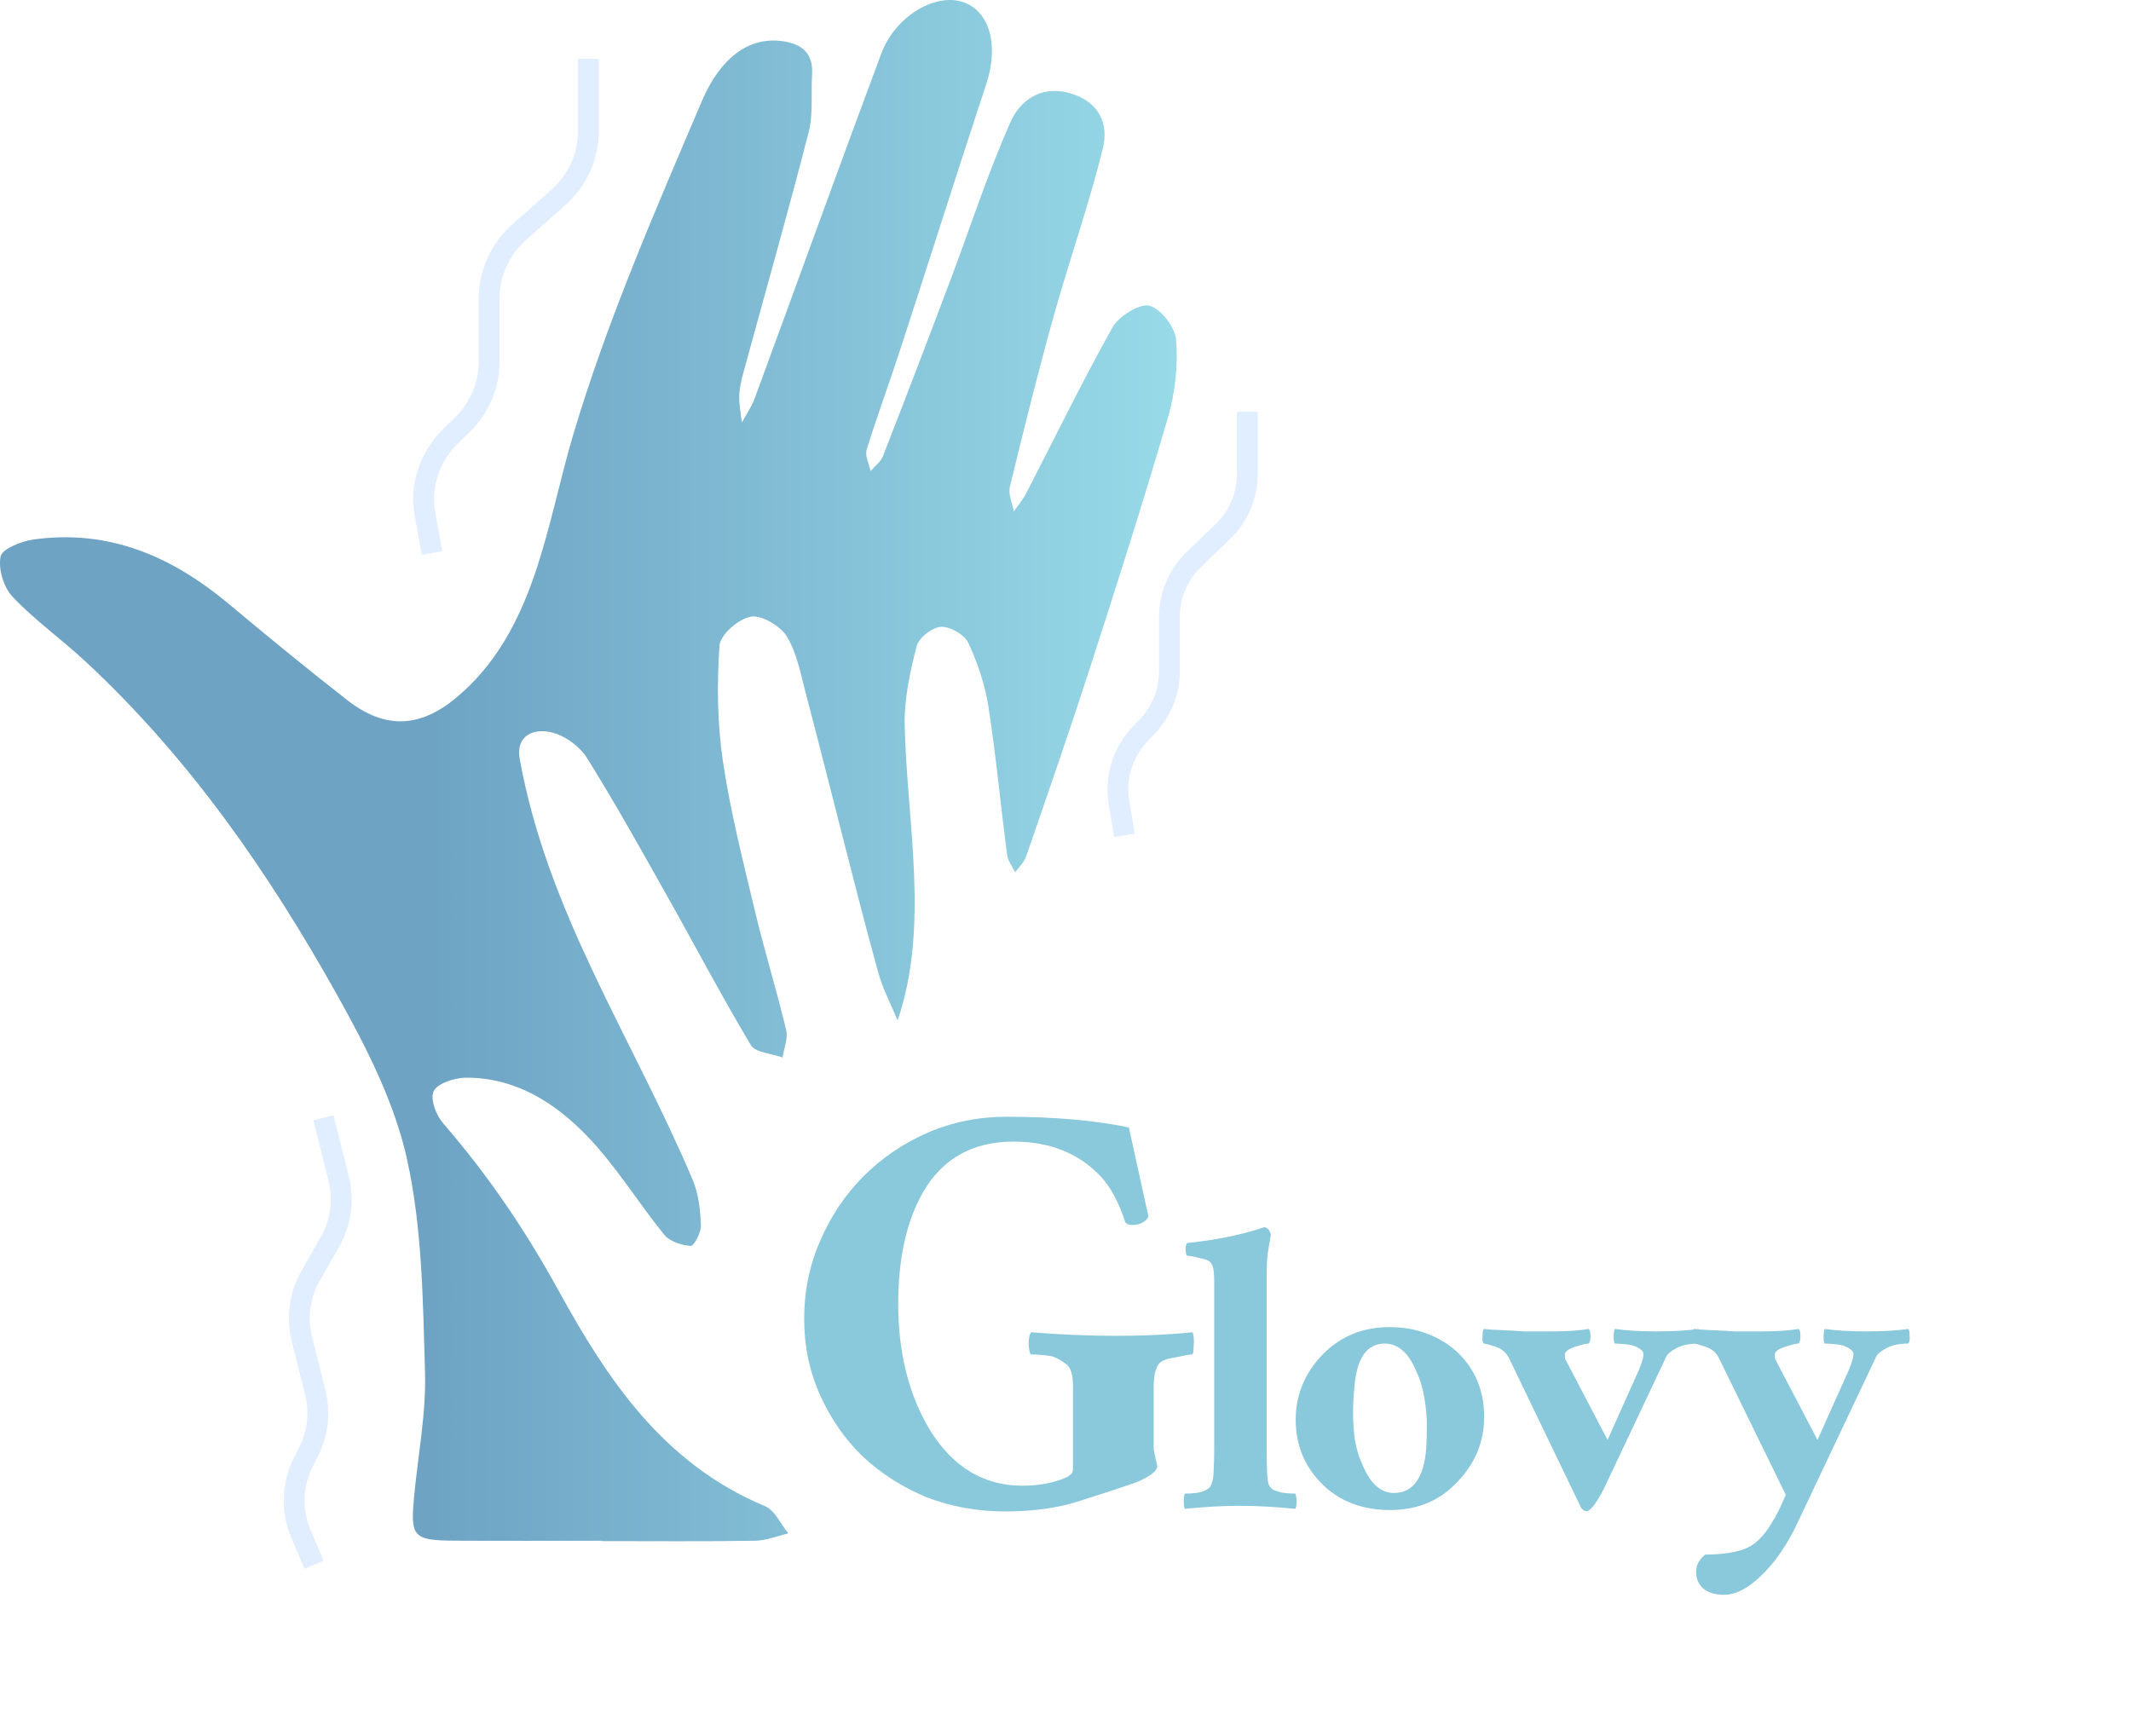 <svg width="205" height="167" viewBox="0 0 205 167" fill="none" xmlns="http://www.w3.org/2000/svg">
<path opacity="0.7" d="M57.862 148.247C53.16 148.247 48.458 148.267 43.756 148.241C39.757 148.215 39.474 147.894 39.832 144.044C40.204 140.037 41.003 136.024 40.886 132.03C40.686 125.188 40.624 118.222 39.164 111.576C37.96 106.083 35.241 100.76 32.439 95.745C25.899 84.045 18.278 72.999 8.235 63.656C5.949 61.529 3.361 59.689 1.227 57.437C0.339 56.5 -0.178 54.759 0.056 53.547C0.194 52.821 2.06 52.068 3.244 51.904C10.575 50.896 16.605 53.6 21.989 58.091C25.747 61.234 29.541 64.35 33.41 67.369C37.044 70.197 40.404 70.034 43.88 67.14C51.501 60.795 52.54 50.581 55.136 41.854C58.392 30.894 63.032 20.267 67.52 9.726C69.303 5.536 72.043 3.565 75.154 3.945C77.199 4.194 78.252 5.169 78.121 7.193C78.004 9.045 78.245 10.964 77.791 12.732C75.801 20.471 73.605 28.17 71.506 35.883C71.306 36.616 71.134 37.369 71.113 38.122C71.1 38.96 71.272 39.805 71.368 40.649C71.788 39.877 72.304 39.13 72.607 38.318C76.676 27.26 80.662 16.175 84.785 5.137C86.114 1.575 89.955 -0.684 92.605 0.187C95.221 1.038 96.102 4.377 94.891 8.044C92.075 16.581 89.37 25.152 86.582 33.696C85.542 36.891 84.365 40.047 83.374 43.262C83.188 43.864 83.608 44.636 83.746 45.324C84.152 44.853 84.723 44.44 84.936 43.897C87.139 38.26 89.301 32.603 91.435 26.939C93.349 21.858 95.015 16.686 97.218 11.723C98.071 9.805 99.992 8.194 102.801 8.934C105.74 9.707 106.676 11.926 106.098 14.264C104.749 19.737 102.849 25.08 101.334 30.521C99.827 35.935 98.471 41.383 97.149 46.843C96.977 47.57 97.39 48.421 97.527 49.213C97.934 48.617 98.415 48.061 98.739 47.426C101.486 42.103 104.102 36.708 107.034 31.483C107.633 30.422 109.657 29.159 110.58 29.421C111.722 29.741 113.058 31.509 113.147 32.727C113.326 35.176 113.058 37.775 112.363 40.145C110.015 48.198 107.461 56.193 104.88 64.18C102.911 70.282 100.804 76.345 98.712 82.414C98.519 82.971 98.016 83.436 97.658 83.94C97.39 83.377 96.956 82.827 96.88 82.238C96.261 77.491 95.82 72.718 95.084 67.991C94.76 65.889 94.051 63.794 93.149 61.849C92.791 61.077 91.394 60.265 90.526 60.311C89.68 60.357 88.392 61.365 88.186 62.151C87.552 64.638 86.974 67.231 87.029 69.772C87.236 79.075 89.452 89.119 86.348 98.18C85.721 96.661 84.936 95.175 84.496 93.61C83.188 88.903 82.004 84.163 80.785 79.429C79.698 75.219 78.651 70.996 77.536 66.793C77.034 64.907 76.689 62.89 75.698 61.247C75.092 60.245 73.261 59.152 72.229 59.335C71.031 59.551 69.282 61.077 69.213 62.124C68.959 65.797 69 69.549 69.537 73.189C70.246 78.008 71.458 82.775 72.593 87.528C73.516 91.404 74.7 95.228 75.629 99.103C75.822 99.915 75.416 100.865 75.285 101.749C74.239 101.369 72.662 101.277 72.235 100.564C69.379 95.784 66.797 90.854 64.064 86.009C61.6 81.622 59.149 77.229 56.485 72.954C55.817 71.88 54.481 70.865 53.236 70.511C51.329 69.981 49.594 70.793 49.993 73.006C52.678 87.855 60.76 99.68 66.632 113.508C67.203 114.856 67.368 116.421 67.43 117.894C67.458 118.582 66.749 119.898 66.446 119.878C65.565 119.819 64.429 119.452 63.919 118.824C61.338 115.655 59.211 112.106 56.361 109.186C53.339 106.089 49.573 103.667 44.809 103.693C43.722 103.7 42.077 104.243 41.718 104.989C41.354 105.749 41.953 107.301 42.641 108.099C46.95 113.062 50.544 118.379 53.704 124.127C58.364 132.599 63.706 140.784 73.592 144.921C74.555 145.327 75.099 146.643 75.836 147.54C74.776 147.789 73.716 148.228 72.648 148.247C67.719 148.326 62.784 148.28 57.855 148.28C57.862 148.267 57.862 148.254 57.862 148.247Z" fill="url(#paint0_linear_549_4031)"/>
<path opacity="0.7" d="M41.561 53.205L40.885 49.493C40.382 46.733 41.324 43.92 43.415 41.9L44.392 40.949C46.102 39.291 47.058 37.099 47.058 34.814V28.673C47.058 26.249 48.129 23.932 50.033 22.254L53.626 19.078C55.523 17.401 56.601 15.083 56.601 12.66V5.66" stroke="#D3E7FF" stroke-width="2" stroke-miterlimit="10"/>
<path opacity="0.7" d="M108.171 80.373L107.644 77.187C107.253 74.824 107.989 72.415 109.635 70.673L110.403 69.863C111.743 68.447 112.498 66.56 112.498 64.608V59.347C112.498 57.271 113.344 55.287 114.834 53.844L117.657 51.122C119.147 49.686 119.993 47.695 119.993 45.619V39.62" stroke="#D3E7FF" stroke-width="2" stroke-miterlimit="10"/>
<path opacity="0.7" d="M30.211 150.558L28.947 147.58C28.006 145.369 28.099 142.815 29.183 140.677L29.691 139.678C30.577 137.937 30.806 135.899 30.329 133.98L29.04 128.824C28.532 126.793 28.823 124.622 29.846 122.822L31.779 119.42C32.801 117.62 33.092 115.456 32.584 113.418L31.116 107.541" stroke="#D3E7FF" stroke-width="2" stroke-miterlimit="10"/>
<g opacity="0.7">
<path d="M108.595 108.477L110.472 117.011C110.472 117.181 110.301 117.38 109.96 117.608C109.675 117.779 109.334 117.864 108.936 117.864C108.595 117.864 108.367 117.779 108.253 117.608C107.627 115.674 106.831 114.195 105.864 113.171C103.759 110.952 100.971 109.843 97.501 109.843C93.576 109.843 90.674 111.464 88.797 114.707C87.204 117.494 86.408 121.078 86.408 125.459C86.408 130.124 87.403 134.134 89.394 137.491C91.613 141.132 94.6 142.952 98.355 142.952C100.004 142.952 101.455 142.668 102.707 142.099C102.82 141.985 102.934 141.9 103.048 141.843C103.162 141.729 103.219 141.53 103.219 141.245V133.309C103.219 132.172 102.963 131.46 102.451 131.176C101.995 130.835 101.569 130.607 101.171 130.493C100.488 130.38 99.834 130.323 99.208 130.323C99.094 130.323 99.009 130.01 98.952 129.384C98.952 128.758 99.037 128.36 99.208 128.189C102.052 128.417 104.783 128.531 107.4 128.531C110.017 128.531 112.463 128.417 114.739 128.189C114.852 128.588 114.881 129.043 114.824 129.555C114.824 130.067 114.767 130.323 114.653 130.323C114.426 130.323 113.942 130.408 113.203 130.579C112.463 130.692 111.979 130.835 111.752 131.005C111.24 131.29 110.984 132.115 110.984 133.48V139.453L111.325 141.075C111.325 141.53 110.671 142.042 109.363 142.611C107.542 143.236 105.636 143.862 103.645 144.488C101.654 145.114 99.322 145.427 96.648 145.427C94.031 145.427 91.528 144.972 89.138 144.061C86.806 143.094 84.758 141.786 82.995 140.136C81.288 138.486 79.922 136.524 78.898 134.248C77.874 131.972 77.362 129.526 77.362 126.909C77.362 124.236 77.874 121.732 78.898 119.4C79.922 117.011 81.316 114.934 83.08 113.171C84.843 111.407 86.891 110.013 89.224 108.989C91.613 107.965 94.145 107.453 96.819 107.453C101.37 107.453 105.295 107.795 108.595 108.477ZM124.609 145.176C122.653 144.98 120.874 144.883 119.27 144.883C117.706 144.883 115.946 144.98 113.99 145.176C113.912 145.059 113.873 144.824 113.873 144.472C113.873 144.12 113.912 143.866 113.99 143.709C114.812 143.709 115.418 143.631 115.809 143.475C116.2 143.279 116.415 143.123 116.454 143.005C116.65 142.614 116.748 142.125 116.748 141.539C116.787 140.952 116.806 140.228 116.806 139.368V123.411C116.806 122.55 116.748 122.003 116.63 121.768C116.513 121.494 116.337 121.318 116.102 121.24C115.907 121.162 115.692 121.103 115.457 121.064C114.909 120.908 114.499 120.829 114.225 120.829C114.147 120.829 114.088 120.653 114.049 120.301C114.049 119.91 114.108 119.676 114.225 119.597C116.845 119.324 119.133 118.874 121.089 118.248C121.441 118.131 121.637 118.072 121.676 118.072C121.949 118.15 122.145 118.385 122.262 118.776C122.184 119.245 122.106 119.695 122.028 120.125C121.91 120.712 121.852 121.572 121.852 122.707V139.368C121.852 141.324 121.91 142.458 122.028 142.771C122.145 143.044 122.301 143.24 122.497 143.357C122.732 143.436 122.966 143.514 123.201 143.592C123.631 143.67 124.101 143.709 124.609 143.709C124.687 143.866 124.726 144.12 124.726 144.472C124.726 144.824 124.687 145.059 124.609 145.176ZM133.213 129.277C131.453 129.277 130.475 130.724 130.279 133.619C130.201 134.401 130.162 135.183 130.162 135.965C130.162 136.748 130.221 137.608 130.338 138.547C130.495 139.446 130.749 140.268 131.101 141.011C131.844 142.771 132.841 143.651 134.093 143.651C135.931 143.651 136.967 142.223 137.202 139.368C137.241 138.625 137.261 137.862 137.261 137.08C137.261 136.298 137.183 135.437 137.026 134.499C136.87 133.56 136.615 132.719 136.263 131.976C135.52 130.177 134.503 129.277 133.213 129.277ZM133.682 127.693C135.012 127.693 136.224 127.908 137.319 128.339C138.454 128.769 139.431 129.375 140.253 130.157C141.935 131.8 142.775 133.853 142.775 136.317C142.775 138.742 141.895 140.854 140.135 142.653C138.454 144.413 136.322 145.293 133.741 145.293C131.042 145.293 128.852 144.452 127.17 142.771C125.488 141.089 124.647 139.036 124.647 136.611C124.647 134.225 125.508 132.132 127.229 130.333C128.95 128.573 131.101 127.693 133.682 127.693ZM155.349 127.869C156.444 128.026 157.774 128.104 159.338 128.104C160.942 128.104 162.291 128.026 163.386 127.869C163.465 127.948 163.504 128.163 163.504 128.515C163.543 128.867 163.504 129.121 163.386 129.277C162.487 129.277 161.763 129.434 161.216 129.747C160.707 130.02 160.394 130.294 160.277 130.568L154.293 143.24C153.55 144.687 152.983 145.411 152.592 145.411C152.474 145.411 152.318 145.313 152.122 145.117L145.2 130.744C144.926 130.157 144.476 129.766 143.85 129.571C143.264 129.375 142.892 129.277 142.736 129.277C142.618 129.121 142.579 128.886 142.618 128.573C142.618 128.221 142.657 127.987 142.736 127.869C143.009 127.908 143.596 127.948 144.496 127.987C145.434 128.026 146.138 128.065 146.608 128.104C147.116 128.104 148.035 128.104 149.365 128.104C150.734 128.104 151.888 128.026 152.826 127.869C152.944 127.948 153.002 128.182 153.002 128.573C153.002 128.925 152.944 129.16 152.826 129.277C152.592 129.277 152.24 129.356 151.77 129.512C150.949 129.747 150.538 130.02 150.538 130.333V130.568C150.538 130.685 150.577 130.803 150.656 130.92L154.645 138.547L157.696 131.741C157.969 131.037 158.106 130.568 158.106 130.333C158.106 130.099 157.969 129.903 157.696 129.747C157.461 129.59 157.168 129.473 156.816 129.395C156.268 129.316 155.779 129.277 155.349 129.277C155.271 129.199 155.232 128.984 155.232 128.632C155.232 128.241 155.271 127.987 155.349 127.869ZM175.544 127.869C176.639 128.026 177.969 128.104 179.534 128.104C181.137 128.104 182.487 128.026 183.582 127.869C183.66 127.948 183.699 128.163 183.699 128.515C183.738 128.867 183.699 129.121 183.582 129.277C182.682 129.277 181.959 129.434 181.411 129.747C180.903 130.02 180.59 130.294 180.472 130.568L172.611 147.171C171.477 149.361 170.186 151.043 168.739 152.216C167.722 153.037 166.764 153.448 165.864 153.448C164.965 153.448 164.28 153.233 163.811 152.803C163.381 152.412 163.166 151.884 163.166 151.219C163.166 150.593 163.459 150.045 164.046 149.576C165.571 149.576 166.823 149.4 167.8 149.048C168.778 148.696 169.658 147.855 170.44 146.525C170.831 145.939 171.281 145.039 171.79 143.827L165.395 130.744C165.121 130.157 164.671 129.766 164.046 129.571C163.459 129.375 163.087 129.277 162.931 129.277C162.814 129.121 162.775 128.886 162.814 128.573C162.814 128.221 162.853 127.987 162.931 127.869C163.205 127.908 163.791 127.948 164.691 127.987C165.63 128.026 166.334 128.065 166.803 128.104C167.311 128.104 168.231 128.104 169.56 128.104C170.929 128.104 172.083 128.026 173.022 127.869C173.139 127.948 173.198 128.182 173.198 128.573C173.198 128.925 173.139 129.16 173.022 129.277C172.787 129.277 172.435 129.356 171.966 129.512C171.144 129.747 170.734 130.02 170.734 130.333V130.568C170.734 130.685 170.773 130.803 170.851 130.92L174.84 138.547L177.891 131.741C178.165 131.037 178.302 130.568 178.302 130.333C178.302 130.099 178.165 129.903 177.891 129.747C177.656 129.59 177.363 129.473 177.011 129.395C176.463 129.316 175.975 129.277 175.544 129.277C175.466 129.199 175.427 128.984 175.427 128.632C175.427 128.241 175.466 127.987 175.544 127.869Z" fill="#58B0CD"/>
</g>
<defs>
<linearGradient id="paint0_linear_549_4031" x1="11.55" y1="74.145" x2="124.764" y2="74.145" gradientUnits="userSpaceOnUse">
<stop offset="0.262" stop-color="#307CAB"/>
<stop offset="1" stop-color="#76D8E7"/>
</linearGradient>
</defs>
</svg>
